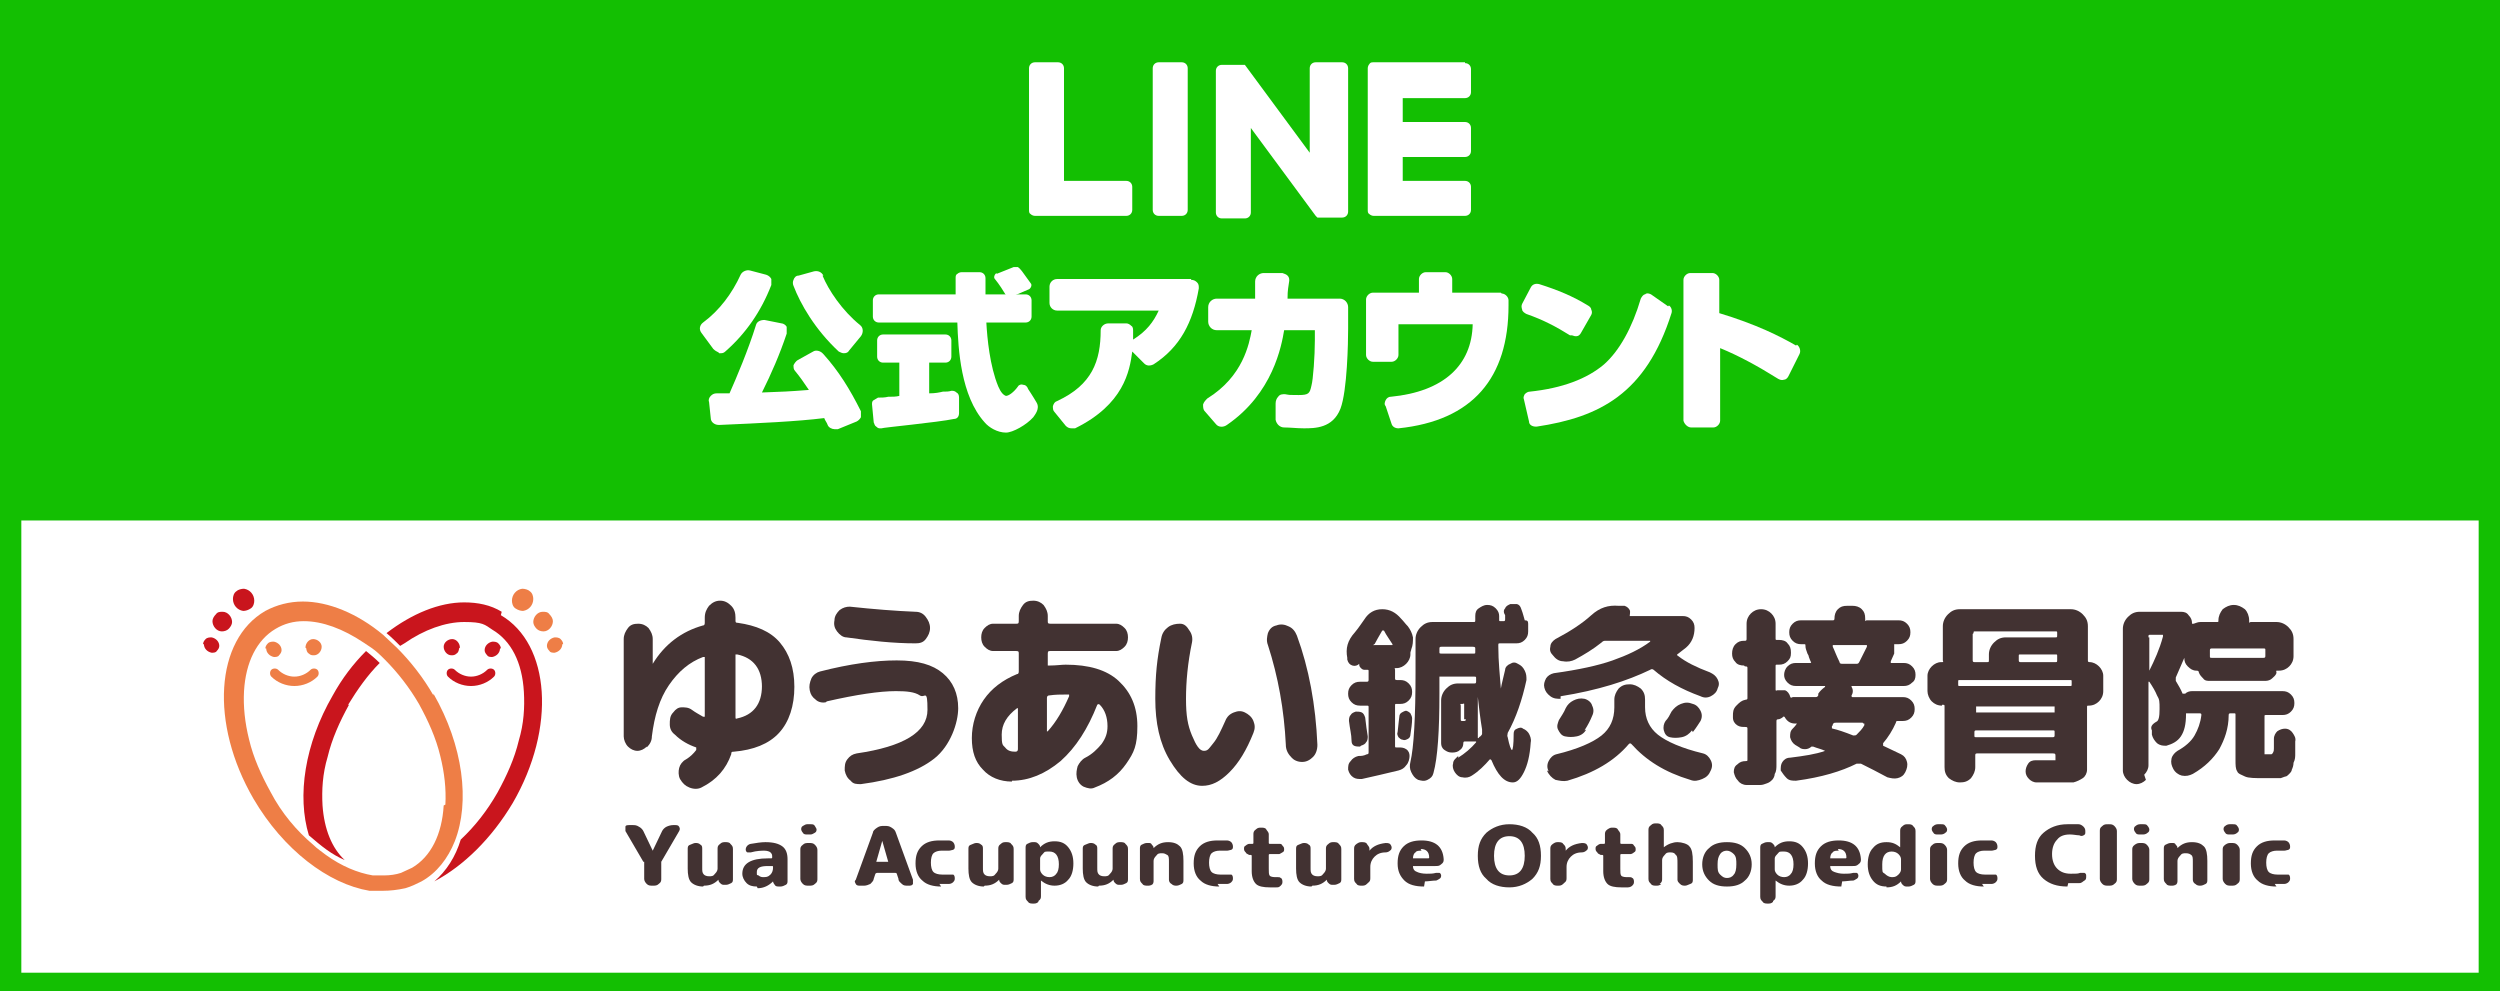 <?xml version="1.0" encoding="UTF-8"?>
<svg id="_レイヤー_1" data-name="レイヤー 1" xmlns="http://www.w3.org/2000/svg" version="1.1" viewBox="0 0 293 116.2">
  <rect x="0" y="0" width="293" height="116.2" fill="#808080" stroke="none"/>
  <defs>
    <style>
      .cls-1, .cls-2 {
        stroke: #13bf02;
        stroke-miterlimit: 10;
        stroke-width: 3px;
      }

      .cls-1, .cls-3 {
        fill: #fff;
      }

      .cls-4 {
        fill: #ee7e46;
      }

      .cls-4, .cls-5, .cls-6, .cls-3 {
        stroke-width: 0px;
      }

      .cls-5 {
        fill: #c9151d;
      }

      .cls-6 {
        fill: #423232;
      }

      .cls-2 {
        fill: #13bf02;
      }
    </style>
  </defs>
  <g id="_制作レイヤー" data-name="制作レイヤー">
    <rect class="cls-2" x="1" y="1" width="291" height="56"/>
    <rect class="cls-1" x="1" y="59.5" width="291" height="56"/>
    <g>
      <g>
        <path class="cls-3" d="M96.4,41.4c-.3-.3-.8-.4-1.1-.2l-1.8,1c-.2.1-.4.4-.5.6,0,.3,0,.5.2.7.5.6,1,1.3,1.6,2.2-2.5.2-3,.2-5.5.3,1.1-2.2,2.1-4.5,2.9-6.9,0-.3,0-.5,0-.8-.1-.2-.4-.4-.6-.4l-2-.4c-.5,0-.9.2-1,.6-.9,2.9-2.3,6.2-3.1,8-.7,0-1.2,0-1.5,0-.3,0-.5.1-.7.3-.2.2-.3.5-.2.7l.2,1.9c0,.5.5.8.9.8h.2c4.6-.2,9-.4,12.2-.8.1.3.3.5.4.8.1.3.5.5.8.5s.2,0,.4,0l2.2-.9c.2-.1.4-.3.5-.5,0-.2,0-.5,0-.7-1.3-2.6-2.6-4.7-4.4-6.7"/>
        <path class="cls-3" d="M96.5,32.3c-.2-.4-.6-.6-1.1-.5l-1.8.5c-.3,0-.5.2-.6.5-.1.2-.1.5,0,.7.8,2.1,2.5,5.1,5.3,7.7.2.1.4.2.6.2s0,0,0,0c.3,0,.5-.1.6-.3l1.4-1.7c.3-.4.3-1-.1-1.3-2.1-1.7-3.7-4.1-4.4-5.8"/>
        <path class="cls-3" d="M84.3,41.4s0,0,.1,0c.2,0,.4,0,.6-.2,2.4-2.1,4.2-4.7,5.4-7.8,0-.2,0-.5,0-.7-.1-.2-.3-.4-.6-.5l-1.9-.5c-.4-.1-.9.1-1.1.5-1,2.2-2.5,4.2-4.4,5.6-.4.3-.5.8-.2,1.2l1.4,1.9c.2.2.4.3.6.4"/>
        <path class="cls-3" d="M139.6,32.7h-15.7c-.5,0-.9.4-.9.9v1.9c0,.5.4.9.9.9h11.9c-.6,1.3-1.4,2.4-3,3.4,0-.3,0-.6,0-1,0-.2,0-.5-.2-.6-.2-.2-.4-.3-.6-.3h-2.1s0,0,0,0c-.5,0-.9.4-.9.8,0,3.6-1,6.4-5.1,8.3-.3.1-.4.3-.5.6,0,.3,0,.5.2.7l1.3,1.6c.2.2.4.3.7.3s.3,0,.4,0c5.7-2.8,6.4-6.7,6.7-9l1.4,1.4c.3.3.7.3,1.1.1,3.1-2,4.6-4.9,5.3-8.9,0-.3,0-.5-.2-.7-.2-.2-.4-.3-.7-.3"/>
        <path class="cls-3" d="M157,35h-6.1c0-1.1.1-1.3.2-2.1,0-.2,0-.4-.2-.6-.2-.2-.4-.2-.6-.3h-2.2s0,0,0,0c-.5,0-1,.4-1,1,0,.7,0,1,0,2h-4.5c-.5,0-1,.4-1,1v1.7c0,.5.4,1,1,1h4.1c-.3,1.6-1,5.4-5.2,8-.2.2-.4.4-.5.7,0,.3,0,.6.2.8l1.3,1.5c.3.4.9.4,1.3.1,5.4-3.7,6.4-9.3,6.7-11.1h3.6v1.2c0,1.8-.2,4.6-.4,5.3-.2.9-.3,1.1-1.5,1.1s-1,0-1.6-.1c-.3,0-.6,0-.8.3-.2.2-.3.5-.3.8v1.9c.1.5.5.9,1,.9.7,0,1.5.1,2.3.1,1.3,0,3.4,0,4.3-2.3.8-2.1.9-7.8.9-9.4v-2.5c0-.5-.4-1-1-1"/>
        <path class="cls-3" d="M175.9,34.3h-5.7v-1.6c0-.4-.4-.8-.8-.8h-2.3c-.4,0-.8.4-.8.8v1.6h-5.4c-.4,0-.8.4-.8.8v6.5c0,.4.4.8.8.8h2.2c.4,0,.8-.4.8-.8v-3.6h8.7c-.1,4.8-3.4,7.9-9.6,8.5-.3,0-.5.2-.6.4-.1.2-.2.5,0,.7l.7,2.1c.1.3.4.5.8.5s0,0,0,0c8.7-.9,12.9-5.9,12.9-14.4v-.6c0-.4-.4-.8-.8-.8"/>
        <path class="cls-3" d="M184.2,39.3c.1,0,.3.1.4.1s.1,0,.2,0c.2,0,.4-.2.5-.4l1.2-2.1c.1-.2.1-.4,0-.6,0-.2-.2-.4-.4-.5-1.8-1.1-3.5-1.8-5.7-2.5-.4-.1-.8,0-1,.4l-1,1.9c-.1.2-.1.4,0,.7,0,.2.3.4.5.5,2,.7,3.5,1.5,5.1,2.5"/>
        <path class="cls-3" d="M195.5,35.9l-2-1.4c-.2-.1-.5-.2-.7,0-.2,0-.4.3-.5.5-1,3.4-2.5,6.1-4.3,7.7-2,1.7-4.9,2.8-8.7,3.2-.2,0-.4.1-.6.3-.1.2-.2.4-.1.6l.6,2.6c0,.4.4.6.8.6s0,0,.1,0c7.3-1.1,12.8-3.8,15.8-13.3.1-.3,0-.7-.3-.9"/>
        <path class="cls-3" d="M210.5,40.5c-1.9-1.1-4.7-2.5-9-3.8v-3.9c0-.4-.4-.8-.8-.8h-2.6c-.4,0-.8.4-.8.8v16.5c.1.4.5.8.9.8h2.6c.4,0,.8-.4.8-.8v-8.5c2.2.9,4.4,2.1,6.8,3.6.2.1.4.2.7.1.2,0,.4-.2.5-.4l1.3-2.6c.2-.4,0-.9-.3-1.1"/>
        <path class="cls-3" d="M116.8,32.1l2-.8c.2,0,.3,0,.5,0,.3.2.5.5,1.5,1.9.2.2,0,.6-.2.7l-2.1.9c-.2,0-.5,0-.6-.2-.3-.5-.8-1.3-1.3-1.9-.2-.2,0-.6.2-.7"/>
        <path class="cls-3" d="M117.9,50.7c-1,0-2-.6-2.5-1.2-2.8-3.1-3.1-8.6-3.2-11.7h-9.2c-.4,0-.7-.3-.7-.7v-1.9c0-.4.3-.7.7-.7h9c0-.5,0-1.4,0-1.9,0-.2,0-.4.2-.5.1-.1.3-.2.5-.2h2.1c.4,0,.7.3.7.7v1.9h4.7c.4,0,.7.3.7.7v1.9c0,.4-.3.7-.7.7h-4.6c.1,1.8.4,5.1,1.4,7.5.3.7.6,1,.9,1.1.3,0,.9-.4,1.4-1.1.1-.2.4-.3.6-.2.3,0,.5.2.6.5,0,0,.6.9,1,1.6.4.7-.2,1.4-.4,1.7-.8.9-2.4,1.8-3.2,1.8M112.2,37.6h0s0,0,0,0ZM103.2,50.2c-.2,0-.3,0-.5-.2-.2-.1-.2-.3-.3-.5l-.2-2.1c0-.2,0-.4.2-.5s.3-.2.5-.3c.4,0,.8,0,1.2-.1.5,0,.9,0,1.3-.1v-3.9h-1.9c-.4,0-.7-.3-.7-.7v-1.9c0-.4.3-.7.7-.7h7.3c.4,0,.7.3.7.7v1.9c0,.4-.3.7-.7.7h-1.9v3.6c.7,0,1.2-.1,1.6-.2.4,0,.7,0,1-.1.2,0,.4,0,.6.2.2.1.3.3.3.6v1.8c0,.4-.2.7-.6.7-1.9.4-8.3,1-8.5,1.1,0,0,0,0,0,0"/>
      </g>
      <g>
        <path class="cls-3" d="M138.5,7.3h-2.7c-.4,0-.7.3-.7.7v16.6c0,.4.3.7.7.7h2.7c.4,0,.7-.3.7-.7V8c0-.4-.3-.7-.7-.7"/>
        <path class="cls-3" d="M156.9,7.3h-2.7c-.4,0-.7.3-.7.7v9.9l-7.6-10.3s0,0,0,0c0,0,0,0,0,0,0,0,0,0,0,0,0,0,0,0,0,0,0,0,0,0,0,0,0,0,0,0,0,0,0,0,0,0,0,0,0,0,0,0,0,0,0,0,0,0,0,0,0,0,0,0,0,0,0,0,0,0,0,0,0,0,0,0,0,0,0,0,0,0,0,0,0,0,0,0,0,0,0,0,0,0,0,0,0,0,0,0,0,0,0,0,0,0,0,0,0,0,0,0,0,0h-2.7c-.4,0-.7.3-.7.7v16.6c0,.4.3.7.7.7h2.7c.4,0,.7-.3.7-.7v-9.9l7.6,10.3c0,0,.1.1.2.2,0,0,0,0,0,0,0,0,0,0,0,0,0,0,0,0,0,0,0,0,0,0,0,0,0,0,0,0,0,0,0,0,0,0,0,0,0,0,0,0,0,0,0,0,0,0,0,0,0,0,.1,0,.2,0h2.7c.4,0,.7-.3.7-.7V8c0-.4-.3-.7-.7-.7"/>
        <path class="cls-3" d="M132,21.2h-7.3v-13.2c0-.4-.3-.7-.7-.7h-2.7c-.4,0-.7.3-.7.7v16.6c0,.2,0,.4.2.5,0,0,0,0,0,0,0,0,0,0,0,0,.1.1.3.2.5.2h10.7c.4,0,.7-.3.7-.7v-2.7c0-.4-.3-.7-.7-.7"/>
        <path class="cls-3" d="M171.7,7.3h-10.7c-.2,0-.4,0-.5.2,0,0,0,0,0,0,0,0,0,0,0,0-.1.1-.2.3-.2.5h0v16.6h0c0,.2,0,.4.2.5,0,0,0,0,0,0,0,0,0,0,0,0,.1.1.3.2.5.2h10.7c.4,0,.7-.3.7-.7v-2.7c0-.4-.3-.7-.7-.7h-7.3v-2.8h7.3c.4,0,.7-.3.7-.7v-2.7c0-.4-.3-.7-.7-.7h-7.3v-2.8h7.3c.4,0,.7-.3.7-.7v-2.7c0-.4-.3-.7-.7-.7"/>
      </g>
    </g>
  </g>
  <g id="_レイヤー_1-2" data-name="レイヤー 1">
    <g>
      <g>
        <path class="cls-5" d="M52.5,79.3c.7.7,1.7,1.1,2.7,1.1s2-.4,2.7-1.1c.2-.2.2-.6,0-.8-.2-.2-.6-.2-.8,0-.5.5-1.2.8-1.9.8s-1.4-.3-1.9-.8c-.2-.2-.6-.2-.8,0-.2.2-.2.6,0,.8Z"/>
        <path class="cls-5" d="M53.8,76c0,.2-.1.5-.3.6-.2.2-.4.2-.6.2s0,0,0,0c-.5,0-.9-.5-.9-1,0-.5.5-.9,1-.9.5,0,.9.5.9,1Z"/>
        <path class="cls-5" d="M58.6,76c0,.5-.4.9-.9,1,0,0,0,0,0,0-.2,0-.5,0-.6-.2-.2-.2-.3-.4-.3-.6,0-.5.4-.9.9-1,.2,0,.5,0,.7.2.2.2.3.4.3.6Z"/>
        <path class="cls-4" d="M37.2,79.3c-.7.7-1.7,1.1-2.7,1.1s-2-.4-2.7-1.1c-.2-.2-.2-.6,0-.8.2-.2.6-.2.8,0,.5.5,1.2.8,1.9.8s1.4-.3,1.9-.8c.2-.2.6-.2.8,0,.2.2.2.6,0,.8Z"/>
        <path class="cls-4" d="M35.9,76c0,.2.1.5.3.6.2.2.4.2.6.2s0,0,0,0c.5,0,.9-.5.9-1,0-.5-.5-.9-1-.9-.5,0-.9.5-.9,1Z"/>
        <path class="cls-4" d="M31.2,76c0,.5.4.9.9,1,0,0,0,0,0,0,.2,0,.5,0,.6-.2.2-.2.3-.4.3-.6,0-.5-.4-.9-.9-1-.2,0-.5,0-.7.2-.2.2-.3.4-.3.6Z"/>
        <path class="cls-4" d="M65.9,75.5c0,.5-.4.9-.9,1,0,0,0,0,0,0-.2,0-.5,0-.6-.2-.2-.2-.3-.4-.3-.6,0-.5.4-.9.9-1,.2,0,.5,0,.7.2.2.2.3.4.3.6Z"/>
        <path class="cls-4" d="M64.8,72.8c0,.6-.5,1.2-1.1,1.2,0,0,0,0,0,0-.3,0-.6-.1-.8-.3-.2-.2-.4-.5-.4-.8,0-.6.5-1.2,1.1-1.2.3,0,.6,0,.8.3.2.2.4.5.4.8Z"/>
        <path class="cls-4" d="M62.5,70.2c0,.7-.5,1.3-1.2,1.4,0,0,0,0,0,0-.3,0-.6-.1-.9-.3-.3-.2-.4-.6-.4-.9,0-.7.5-1.3,1.2-1.4.3,0,.7.1.9.3.3.2.4.6.4.9Z"/>
        <path class="cls-5" d="M23.9,75.5c0,.5.4.9.9,1,0,0,0,0,0,0,.2,0,.5,0,.6-.2.2-.2.3-.4.3-.6,0-.5-.4-.9-.9-1-.2,0-.5,0-.7.2-.2.2-.3.4-.3.6Z"/>
        <path class="cls-5" d="M24.9,72.8c0,.6.5,1.2,1.1,1.2,0,0,0,0,0,0,.3,0,.6-.1.8-.3.2-.2.4-.5.4-.8,0-.6-.5-1.2-1.1-1.2-.3,0-.6,0-.8.3-.2.2-.4.5-.4.8Z"/>
        <path class="cls-5" d="M27.3,70.2c0,.7.5,1.3,1.2,1.4,0,0,0,0,0,0,.3,0,.6-.1.9-.3.3-.2.4-.6.4-.9,0-.7-.5-1.3-1.2-1.4-.3,0-.7.1-.9.3-.3.2-.4.6-.4.9Z"/>
        <path class="cls-4" d="M50.8,81.5c-1.2-2.1-2.7-4-4.3-5.6-.5-.5-1.1-1-1.6-1.5h0c-3-2.5-6.4-3.9-9.4-3.9-1.6,0-3.1.4-4.4,1.1-5.9,3.4-6.5,13.2-1.4,22,3.5,6,8.8,10,13.6,10.8,0,0,0,0,0,0,.2,0,.5,0,.7,0,0,0,.1,0,.2,0,.2,0,.5,0,.7,0h0c.8,0,1.7-.1,2.6-.3.7-.2,1.3-.5,1.9-.8,1.8-1,3.1-2.7,3.9-4.7,1.8-4.6,1-11.2-2.5-17.3ZM52,94.4c-.2,3.4-1.5,6-3.7,7.3-.4.2-.9.4-1.3.6-.6.2-1.3.3-2,.3h0c-.2,0-.5,0-.7,0h0c-.2,0-.4,0-.6,0,0,0,0,0,0,0-1.8-.3-3.7-1.1-5.5-2.4-.5-.4-1-.7-1.5-1.2-1.9-1.6-3.7-3.7-5-6.2-1.1-2-2-4-2.5-6.1-.5-2-.7-3.9-.6-5.7.2-3.4,1.5-6,3.7-7.3,1-.6,2.1-.9,3.3-.9,2.2,0,4.6.9,7,2.5.3.2.6.4.9.6.6.4,1.1.9,1.6,1.4h0c1.5,1.5,2.9,3.3,4,5.2,1.1,2,2,4,2.5,6.1.5,2,.7,3.9.6,5.7Z"/>
        <path class="cls-5" d="M58.8,71.7c-1.3-.8-2.8-1.1-4.4-1.1-2.9,0-6.1,1.3-9.1,3.6.6.5,1.1,1,1.6,1.5.2-.1.3-.2.5-.3,2.3-1.6,4.8-2.5,7-2.5s2.4.3,3.3.9c2.2,1.3,3.5,3.8,3.7,7.3.1,1.8,0,3.7-.6,5.7-.5,2.1-1.4,4.1-2.5,6.1-1.2,2.1-2.6,3.9-4.3,5.5-.6,2-1.7,3.7-3.1,4.9,3.4-1.8,6.7-5,9.2-9.2,5.1-8.8,4.4-18.6-1.4-22ZM40.8,82.6c1.1-1.8,2.3-3.5,3.7-4.9-.5-.5-1.1-1-1.6-1.4-1.5,1.5-2.8,3.2-3.9,5.2-3.3,5.7-4.2,11.8-2.8,16.4.7.6,1.4,1.2,2.1,1.7.7.5,1.4.9,2.1,1.2-1.5-1.4-2.4-3.6-2.6-6.4-.1-1.8,0-3.7.6-5.7.5-2.1,1.4-4.1,2.5-6.1Z"/>
      </g>
      <g>
        <path class="cls-6" d="M75.8,87.5c-.3.3-.7.5-1.1.5s-.8-.2-1.1-.5-.5-.8-.5-1.2v-11.4c0-.5.2-.9.5-1.3s.7-.5,1.2-.5.9.2,1.2.5c.3.4.5.8.5,1.3v2.9s0,0,0,0c0,0,0,0,0,0,1.4-2.3,3.4-3.8,5.9-4.5.2,0,.2-.2.2-.4v-.5c0-.6.2-1,.5-1.4.4-.4.8-.6,1.3-.6s.9.2,1.3.6c.4.4.5.9.5,1.4v.3c0,.2,0,.3.3.3,2.1.3,3.8,1,4.9,2.3,1.1,1.3,1.7,3,1.7,5.2s-.6,4.1-1.8,5.4c-1.2,1.3-3,2-5.3,2.2-.2,0-.3,0-.3.3-.6,1.7-1.7,3-3.5,3.9-.4.2-.9.2-1.4,0-.5-.2-.8-.5-1.1-1-.2-.4-.2-.9-.1-1.3.1-.4.4-.8.8-1,.5-.3.9-.7,1.2-1.1,0,0,0-.1,0-.2s0-.1,0-.1c-.9-.3-1.8-.8-2.5-1.5-.4-.3-.6-.7-.6-1.2s0-1,.4-1.4c.3-.4.6-.6,1-.6.4,0,.8,0,1.2.3.4.3.8.5,1.3.8,0,0,.1,0,.2,0,0,0,0-.1,0-.2v-6.6c0,0,0-.1,0-.2,0,0-.1,0-.2,0-1.6.6-2.9,1.7-4,3.3-1.1,1.6-1.7,3.6-2,6,0,.5-.2.9-.6,1.3ZM89.3,80.5c0-2.1-1-3.4-2.9-3.8,0,0-.1,0-.2,0,0,0,0,.1,0,.2v7.1c0,.2,0,.3.2.2,1.9-.4,2.9-1.7,2.9-3.8Z"/>
        <path class="cls-6" d="M96.8,82.3c-.4.1-.9,0-1.2-.3-.4-.3-.6-.6-.7-1.1s0-.9.2-1.4c.2-.4.6-.7,1-.8,3.5-.9,6.5-1.3,9-1.3s4.2.5,5.4,1.5c1.2,1,1.8,2.4,1.8,4.1s-.9,4.4-2.8,5.9-4.8,2.5-8.6,3c-.5,0-.9,0-1.2-.4-.4-.3-.6-.7-.7-1.2,0-.5,0-.9.3-1.3.3-.4.6-.6,1.1-.7,5.5-.8,8.3-2.5,8.3-5.1s-.3-1.3-.9-1.7-1.5-.5-2.8-.5c-1.9,0-4.6.4-8.1,1.2ZM99.6,71.1c2.8.3,5.3.5,7.7.6.5,0,.9.2,1.2.6s.5.8.5,1.3-.2.9-.5,1.3c-.3.4-.7.5-1.2.5-2.6,0-5.3-.3-8.1-.7-.4,0-.8-.3-1.1-.7-.3-.4-.4-.8-.3-1.3,0-.5.3-.9.6-1.2.4-.3.8-.4,1.2-.4Z"/>
        <path class="cls-6" d="M118.6,91.6c-1.4,0-2.6-.5-3.4-1.4-.9-.9-1.3-2.1-1.3-3.7s.5-3.2,1.4-4.5c.9-1.3,2.2-2.3,3.9-3,.2,0,.2-.2.2-.4v-2c0-.2,0-.3-.3-.3h-2.7c-.4,0-.7-.2-1-.5-.3-.3-.4-.7-.4-1.1s.1-.8.4-1.1c.3-.3.6-.5,1-.5h2.7c.2,0,.3,0,.3-.3v-.6c0-.5.2-.9.5-1.3.3-.4.7-.5,1.2-.5s.9.2,1.2.5c.3.4.5.8.5,1.3v.6c0,.2,0,.3.3.3h7.7c.4,0,.7.2,1,.5.3.3.4.7.4,1.1s-.1.8-.4,1.1c-.3.3-.6.5-1,.5h-7.7c-.2,0-.3,0-.3.3v1.2c0,0,0,.2,0,.2,0,0,.1,0,.2,0,.8,0,1.4-.1,1.9-.1,2.7,0,4.8.6,6.2,1.9,1.4,1.3,2.2,3,2.2,5.3s-.4,3.1-1.3,4.4-2.1,2.2-3.7,2.8c-.4.2-.8.1-1.3-.1-.4-.2-.7-.6-.8-1.1-.1-.5,0-.9.1-1.3.2-.4.5-.8.9-1,.8-.4,1.4-1,1.9-1.6.5-.7.7-1.3.7-2.1,0-1-.3-1.9-.9-2.5-.1-.1-.2-.1-.3,0-1.1,2.8-2.5,5-4.3,6.6-1.8,1.5-3.7,2.3-5.7,2.3ZM119.2,83c-1.2.9-1.8,1.9-1.8,3.1s.1,1.2.4,1.5c.3.4.7.5,1.2.5s0,0,0,0,0,0,0,0c.2,0,.3-.1.3-.3v-4.7c0,0,0-.1,0-.1,0,0-.1,0-.1,0ZM124.9,81.4c-.6,0-1.2,0-1.9.1-.2,0-.3.1-.3.3v3.8c0,0,0,0,0,.1s0,0,.1,0c1-1.1,1.8-2.5,2.5-4.1,0,0,0-.1,0-.2,0,0,0,0-.1,0h-.3Z"/>
        <path class="cls-6" d="M140.9,92.1c-1.4,0-2.6-1-3.8-3s-1.7-4.4-1.7-7.2.2-4.7.7-7.1c.1-.6.4-1,.8-1.3.4-.3.9-.4,1.4-.4.5,0,.8.3,1.1.8.3.4.4.9.3,1.4-.5,2.4-.7,4.6-.7,6.6s.2,3.1.7,4.3c.5,1.2.9,1.8,1.4,1.8s.6-.3,1.1-.9c.5-.6.9-1.5,1.4-2.6.2-.5.5-.8,1-1s.9-.2,1.3,0c.4.2.8.5,1,1,.2.5.2.9,0,1.4-.8,2-1.7,3.5-2.8,4.6-1.1,1.1-2.1,1.6-3.2,1.6ZM150.7,87.3c-.2-4.1-.9-8-2.1-11.7-.2-.5-.1-1,0-1.4.2-.5.5-.8,1-.9.5-.2,1-.1,1.4.1.5.2.8.6,1,1.1,1.4,3.8,2.2,8.1,2.4,12.8,0,.6-.2,1.1-.5,1.4-.4.4-.8.6-1.3.6s-1-.2-1.3-.6c-.4-.4-.6-.9-.6-1.4Z"/>
      </g>
      <g>
        <path class="cls-6" d="M157.9,77.3v-.2c-.2-1.1,0-2,.9-3,.5-.6.8-1.1,1.1-1.5.5-.8,1.2-1.2,2.1-1.2s1.6.4,2.2,1.1c.3.3.5.6.8.9.3.4.5.8.6,1.3,0,.5,0,.9-.2,1.4,0,.1-.1.3-.1.4v.2c0,.4-.2.8-.5,1.1-.3.3-.7.5-1.1.5s-.2,0-.2.2v1c0,.1,0,.2.2.2h.4c.4,0,.7.1,1,.4s.4.6.4,1-.1.7-.4,1-.6.4-1,.4h-.4c-.2,0-.2,0-.2.2v4.7c0,.2,0,.2.2.2,0,0,0,0,.1,0,0,0,.1,0,.1,0,.3,0,.6,0,.9.2s.4.5.4.8-.1.8-.4,1.1c-.2.3-.5.5-.9.6-1.6.4-3,.7-4.3,1-.4,0-.7,0-1-.2s-.5-.5-.6-.9c0-.4,0-.7.3-1,.2-.3.5-.5.9-.6.3,0,.6,0,1-.2.2,0,.2-.1.2-.3v-5.2c0-.2,0-.2-.3-.2h-.7c-.4,0-.7-.1-1-.4s-.4-.6-.4-1,.1-.7.4-1,.6-.4,1-.4h.7c.2,0,.3,0,.3-.2v-1.1c0,0,0-.1-.1-.1h-.3c-.2,0-.3,0-.5-.2s-.2-.3-.2-.5,0,0,0,0c0,0,0,0,0,0,0,0,0,0,0,0-.2.2-.5.3-.8.2-.3-.1-.5-.3-.6-.7ZM159.4,87.5c-.2,0-.5,0-.7-.1s-.3-.3-.3-.6c0-.7-.2-1.4-.3-2.3,0-.2,0-.5.2-.7.1-.2.3-.3.6-.4.2,0,.5,0,.7.1.2.1.3.3.4.6.1.9.2,1.6.3,2.2,0,.2,0,.5-.2.7-.1.2-.3.3-.6.4ZM161,75.5s0,0,0,.1,0,0,.1,0h2c0,0,.1,0,.1,0,0,0,0,0,0-.1-.3-.5-.7-1-1-1.6,0,0,0,0-.1,0s-.1,0-.1,0c-.4.7-.7,1.2-.9,1.6ZM164.7,83.3c.2,0,.4.1.6.3.1.2.2.4.2.6,0,.6-.1,1.2-.2,1.9,0,.2-.1.4-.3.5-.2.1-.4.2-.6.1-.2,0-.4-.2-.5-.3-.1-.2-.2-.4-.1-.6.1-1.1.2-1.7.2-1.8,0-.2.1-.4.3-.5s.3-.2.6-.2ZM170.9,88.8c.8-.5,1.5-1.1,2.1-1.8,0,0,0,0,0-.1,0,0,0,0-.1,0h-1.2c-.1,0-.2,0-.2.2,0,.3-.1.6-.4.8-.2.2-.5.3-.9.3s-.6-.1-.9-.3-.4-.5-.4-.8v-5c0-.5.2-1,.6-1.4s.8-.6,1.4-.6h1.9c.1,0,.2,0,.2-.2s0-.1,0-.2c0,0,0-.2,0-.2,0-.2,0-.2-.3-.2h-3.8c0,0-.1,0-.2,0,0,0,0,.1,0,.2v1.8c0,4.3-.2,7.5-.7,9.3-.1.4-.3.6-.7.8-.4.2-.7.1-1.1,0-.4-.2-.6-.5-.8-.9-.2-.4-.2-.8-.1-1.2.4-1.7.6-5.2.6-10.5v-3.9c0-.5.2-1,.6-1.4.4-.4.8-.6,1.4-.6h4.8c.2,0,.2,0,.2-.3s0-.1,0-.2c0,0,0-.2,0-.2,0-.4.1-.7.4-.9s.6-.4,1-.4.7.1,1,.4c.3.3.4.6.4.9s0,.1,0,.2c0,.1,0,.2,0,.2,0,.2,0,.2.2.2h.3c.1,0,.2,0,.2-.2v-.5c-.2-.3-.2-.6,0-.8.1-.3.4-.4.6-.5.3,0,.6,0,.8,0,.3.1.4.3.5.6.2.5.3,1,.4,1.3,0,0,0,0,0,0,.3,0,.4.1.4.4v.9c0,.4-.1.7-.4,1s-.6.4-1,.4h-1.9c-.2,0-.2,0-.2.3,0,1.9.2,3.6.3,5,0,0,0,0,0,0s0,0,0,0c.1-.6.3-1.3.5-2.2,0-.3.3-.6.6-.7.3-.2.6-.2.9,0,.4.2.6.4.8.8.2.4.2.7.2,1.1-.5,2.3-1.2,4.4-2.2,6.2,0,.2-.1.3,0,.5.2,1,.4,1.5.5,1.5s.2-.6.2-1.9c0-.3.1-.5.4-.6.2-.1.5-.2.7,0,.3.1.6.4.7.6s.3.6.2,1c-.1,1.6-.4,2.7-.8,3.5-.4.8-.8,1.2-1.3,1.2-1,0-1.8-.9-2.5-2.6,0,0,0,0-.1-.1,0,0-.1,0-.1,0-.6.7-1.3,1.4-2.1,1.9-.3.2-.7.3-1.1.2-.4,0-.7-.3-.9-.6-.2-.3-.3-.7-.2-1,0-.4.3-.6.6-.9ZM172.7,76.6c.2,0,.2,0,.2-.2s0-.1,0-.2,0-.2,0-.2c0-.1,0-.2-.3-.2h-3.6c-.2,0-.3,0-.3.2v.4c0,.2,0,.2.3.2h3.7ZM171.6,84.3v-1.6c0,0,0-.1,0-.2s-.1,0-.2,0h0c0,0-.1,0-.2,0s0,.1,0,.2v1.6c0,.2,0,.2.3.2h0c.2,0,.3,0,.3-.2ZM173.2,80.9v5.6s0,0,0,0c0,0,0,0,.1,0,0,0,0-.1.2-.2.1-.1.2-.2.2-.3,0-.1,0-.3,0-.5-.2-1.2-.4-2.8-.6-4.7h0Z"/>
        <path class="cls-6" d="M182.9,81.9c-.4,0-.8,0-1.2-.3s-.6-.6-.7-1c-.1-.4,0-.7.2-1.1.2-.3.5-.5.9-.6,2.9-.4,5.2-.9,6.9-1.5,1.7-.6,3.2-1.3,4.4-2.2,0,0,0,0,0-.1,0,0,0,0,0,0h-5.2c-.2,0-.3,0-.5.2-1,.8-2,1.4-3.1,2-.4.2-.9.3-1.4.2-.5,0-.9-.3-1.2-.7-.3-.3-.4-.6-.3-1,0-.4.3-.7.6-.9,1.7-.9,3.1-1.8,4.2-2.8,1-.9,2-1.2,3.2-1.1h.7c.3.1.5.3.6.5.1.2,0,.5,0,.7,0,0,0,0,0,0s0,0,0,0h6.2c.4,0,.7.1,1,.4.3.3.4.6.4,1,0,.9-.3,1.7-1,2.3,0,0-.4.3-.9.7-.2.1-.2.2,0,.3.9.7,2.1,1.3,3.7,1.9.4.2.7.4.9.8.2.4.2.7,0,1.1-.1.4-.4.7-.8.9-.4.2-.8.2-1.2,0-2.2-.8-4-1.8-5.5-3.1-.1-.1-.3-.1-.4,0-2.7,1.3-6.1,2.4-10.5,3.1ZM181.5,90.4c-.2-.4-.2-.8,0-1.2s.5-.7.9-.8c2.5-.6,4.3-1.4,5.3-2.2,1-.8,1.5-1.9,1.5-3.3v-.9c0-.5.2-.9.5-1.3.4-.4.8-.5,1.3-.5s.9.2,1.3.5c.4.4.5.8.5,1.3v.9c0,1.3.5,2.4,1.5,3.2,1,.8,2.8,1.6,5.3,2.2.4.1.7.4.9.8s.2.8,0,1.2c-.2.5-.5.8-1,1-.5.2-.9.3-1.4.1-3-.9-5.2-2.3-6.9-4.2-.1-.1-.2-.1-.3,0-1.7,2-4.1,3.4-7.2,4.3-.5.1-.9,0-1.4-.1-.4-.2-.8-.6-1-1.1ZM185.9,85.5c-.2.4-.6.7-1.1.8-.5.1-.9.1-1.4,0-.4-.1-.6-.4-.8-.8s0-.8.1-1.1c.3-.5.6-.9.8-1.4.2-.4.5-.7.9-.9.4-.2.8-.3,1.3-.2.4.1.8.4.9.8.2.4.2.8,0,1.2-.2.5-.5,1.1-.9,1.7ZM198.3,85.6c-.3.4-.7.7-1.2.8s-1,.1-1.4,0c-.4-.1-.6-.4-.7-.8-.1-.4,0-.8.2-1.1.3-.3.5-.7.7-1.1.3-.4.6-.7,1.1-.9.5-.2.9-.2,1.4,0,.4.1.7.4.9.8s.2.8,0,1.2c-.2.3-.5.8-.9,1.3Z"/>
        <path class="cls-6" d="M204.4,78c-.4,0-.8-.1-1-.4-.3-.3-.4-.6-.4-1s.1-.8.4-1.1.6-.4,1-.4h.1c.1,0,.2,0,.2-.2v-1.8c0-.5.2-.9.5-1.2.3-.3.7-.5,1.2-.5s.9.2,1.2.5.5.7.5,1.2v1.7c0,.2,0,.2.2.2h.2c.4,0,.8.1,1,.4.3.3.4.6.4,1.1s-.1.7-.4,1c-.3.3-.6.4-1,.4h-.2c-.2,0-.2,0-.2.2v2.7c0,.1,0,.2.2.1.3,0,.6,0,.9,0,.3.1.5.4.6.7,0,.2.2.2.3.1.1,0,.3,0,.5,0h2.1c.2,0,.3,0,.4-.2,0,0,0,0,0-.1,0,0,0,0,0-.1.2-.3.4-.5.8-.8,0,0,0,0,0-.1s0,0,0,0h-3.4c-.4,0-.7-.1-1-.4-.3-.3-.4-.6-.4-.9s.1-.7.4-1,.6-.4,1-.4h1.6c.2,0,.2,0,.1-.2,0,0-.1-.2-.2-.5,0-.2-.2-.4-.2-.5-.1-.3-.2-.5-.2-.8,0-.2,0-.2-.2-.2h-.3c-.4,0-.7-.1-1-.4-.3-.3-.4-.6-.4-1s.1-.7.4-1,.6-.4,1-.4h3.7c.1,0,.2,0,.2-.2,0-.4.1-.8.4-1.1.3-.3.6-.4,1.1-.4h.6c.4,0,.8.1,1.1.4.3.3.4.6.4,1.1s0,.2.2.2h3.7c.4,0,.7.1,1,.4.3.3.4.6.4,1s-.1.7-.4,1c-.3.3-.6.4-1,.4h-.4c0,0-.1,0-.1,0,0,0,0,.1,0,.2,0,.3,0,.6,0,.9l-.4.9c0,0,0,.1,0,.2,0,0,0,0,.1,0h1.4c.4,0,.7.1,1,.4s.4.6.4,1-.1.7-.4.9c-.3.3-.6.4-1,.4h-6s0,0-.1,0c0,0,0,0,0,.1.2.3.2.7,0,1,0,.1,0,.2.1.2h5.9c.4,0,.7.1,1,.4.3.3.4.6.4,1s-.1.7-.4,1-.6.4-1,.4h-.5c-.2,0-.3,0-.3.2-.4.9-.9,1.7-1.5,2.4,0,.1,0,.2,0,.3.6.3,1.3.6,2.1,1,.4.2.6.5.7.9.1.4,0,.8-.2,1.2-.2.4-.5.6-.9.7s-.8,0-1.2-.1c-1.1-.6-2.1-1.1-3.1-1.6-.2,0-.3,0-.5,0-1.8.9-4.1,1.6-7.1,2-.4,0-.8,0-1.1-.3s-.5-.6-.7-.9c0-.4,0-.7.2-1,.2-.3.5-.5.9-.5,1.6-.2,3-.4,4.1-.8,0,0,0,0,0,0s0,0,0,0c-.4-.2-.9-.3-1.4-.5,0,0-.1,0-.2,0-.2.2-.5.3-.7.3s-.5,0-.7-.2l-.5-.3c-.3-.2-.5-.5-.6-.9,0-.4,0-.7.3-1,.1-.1.3-.3.5-.6,0,0,0,0,0,0s0,0,0,0c0,0,0,0,0,0h-.2c-.5,0-.9-.2-1.2-.7,0-.1-.2-.2-.3,0-.2.1-.3.2-.5.2,0,0,0,0,0,0,0,0,0,0,0,0-.2,0-.2.1-.2.3v3.4c0,.7,0,1.2,0,1.6,0,.4,0,.8-.2,1.1,0,.3-.2.6-.3.7-.1.1-.3.3-.6.4s-.5.2-.8.2c-.3,0-.7,0-1.2,0h-.4c-.4,0-.8-.2-1-.5-.3-.3-.4-.6-.5-1,0-.4.1-.7.4-.9.3-.3.6-.4,1-.4h0c.1,0,.2,0,.2-.1,0,0,0-.4,0-.8v-2.9c0-.1,0-.2-.2-.2-.4,0-.7,0-1-.2-.3-.2-.5-.5-.5-.9v-.2c0-.4,0-.8.4-1.2s.6-.6,1.1-.7c.2,0,.2-.1.2-.2v-3.5c0-.1,0-.2-.2-.2h-.1ZM218.3,84.7h-3.1c-.2,0-.3,0-.4.2,0,0,0,0,0,.1,0,0,0,0-.1.1,0,0,0,0,0,.2s0,0,.1.1c.5.1,1.4.4,2.4.8.2,0,.3,0,.4-.1.3-.3.7-.7.9-1.1,0,0,0,0,0-.2,0,0,0,0-.1,0ZM218.5,75.6h-3.6c0,0-.1,0-.1,0,0,0,0,.1,0,.2.2.4.4,1,.8,1.8,0,.2.2.2.4.2h1.5c.2,0,.3,0,.4-.2.3-.6.6-1.2.9-1.8,0,0,0-.1,0-.2,0,0,0,0-.1,0Z"/>
        <path class="cls-6" d="M227.6,82.7c-.5,0-.9-.2-1.2-.5-.3-.3-.5-.8-.5-1.2v-1.8c0-.4.2-.8.5-1.1.3-.3.7-.5,1.1-.5s.2,0,.2-.2v-4c0-.5.2-1,.6-1.4.4-.4.8-.6,1.4-.6h13c.5,0,1,.2,1.4.6.4.4.6.8.6,1.4v4c0,.1,0,.2.2.2.4,0,.8.2,1.1.5.3.3.5.7.5,1.1v1.8c0,.5-.2.9-.5,1.2s-.7.5-1.2.5c-.2,0-.2,0-.2.2v5.3c0,.9,0,1.6,0,2,0,.4-.2.8-.5,1s-.7.4-1.1.5c-.4,0-1.1,0-2.1,0s-1.4,0-2.2,0c-.4,0-.7-.2-.9-.4-.3-.3-.4-.6-.4-.9,0-.3.1-.6.3-.9.2-.3.5-.4.9-.4.8,0,1.4,0,1.8,0s.5,0,.5,0c0,0,0-.2,0-.5h0c0-.2,0-.3-.3-.3h-8.8c-.2,0-.3,0-.3.2v1.4c0,.5-.2.9-.5,1.3-.4.4-.8.5-1.3.5s-.9-.2-1.3-.5c-.4-.4-.5-.8-.5-1.3v-7.1c0-.2,0-.2-.3-.2ZM229.7,79.7c-.2,0-.2,0-.2.2v.3c0,.2,0,.2.2.2h0s0,0,0,0h12.9c.2,0,.2,0,.2-.2v-.3c0-.2,0-.2-.2-.2h-13ZM231.2,74.3v3c0,.2,0,.3.2.3h1.5c.2,0,.2,0,.2-.3v-.6c0-.5.2-1,.6-1.4.4-.4.8-.6,1.4-.6h5.8c.2,0,.2,0,.2-.3v-.2c0-.2,0-.2-.2-.2h-9.4c-.2,0-.2,0-.2.2ZM240.8,83.3v-.3c0,0,0-.1,0-.2,0,0-.1,0-.2,0h-8.8c0,0-.1,0-.2,0,0,0,0,.1,0,.2v.3c0,0,0,.1,0,.2,0,0,.1,0,.2,0h8.8c0,0,.1,0,.2,0,0,0,0-.1,0-.2ZM240.8,86.2v-.4c0-.2,0-.2-.3-.2h-8.8c-.2,0-.3,0-.3.2v.4c0,.2,0,.2.3.2h8.8c.2,0,.3,0,.3-.2ZM241.1,76.9c0-.2,0-.2-.2-.2h-4.1c-.2,0-.2,0-.2.2v.4c0,.2,0,.3.2.3h4.1c.2,0,.2,0,.2-.3v-.4Z"/>
        <path class="cls-6" d="M251.5,91.4c-.3.3-.7.5-1.1.5s-.8-.2-1.1-.5-.5-.7-.5-1.1v-16.6c0-.5.2-1,.6-1.4.4-.4.8-.6,1.4-.6h4.8c.4,0,.7.1.9.4.3.3.4.6.4.9s0,.1,0,.1.1,0,.2,0c.3-.1.5-.2.8-.2h1.9c.2,0,.2,0,.2-.2,0-.5.2-.9.5-1.3.4-.3.8-.5,1.3-.5h0c.5,0,.9.2,1.3.5.3.3.5.8.5,1.3s0,.2.2.2h3c.5,0,1,.2,1.4.6.4.4.6.8.6,1.4v2c0,.5-.2.9-.5,1.2s-.7.5-1.2.5-.3,0-.3.2c0,.3-.3.5-.5.7-.2.2-.5.3-.8.3h-6.5c-.3,0-.6,0-.8-.3-.2-.2-.4-.4-.5-.7,0-.2-.2-.2-.3-.2-.4,0-.7-.2-1-.5-.3-.3-.4-.6-.4-1,0,0,0,0,0,0s0,0,0,0c-.3.7-.6,1.4-1,2.3,0,.1,0,.3,0,.4.3.5.6,1,.8,1.5,0,0,0,0,.1,0s.1,0,.2,0c.2-.2.5-.3.8-.3h10.6c.4,0,.7.1,1,.4.3.3.4.6.4,1s-.1.7-.4,1c-.3.3-.6.4-1,.4h-1.9c-.2,0-.2,0-.2.2v4c0,.2,0,.4,0,.4,0,0,.2,0,.5,0s.3,0,.3,0c0,0,.1,0,.2-.2s.1-.3.1-.5c0-.2,0-.6,0-1.1,0-.4.2-.7.4-.9.3-.2.6-.3.9-.3.4,0,.7.2.9.5.2.3.4.6.3,1,0,.6,0,1.1,0,1.4,0,.4,0,.7-.2,1.1,0,.3-.1.6-.2.8,0,.2-.2.4-.3.5s-.3.3-.4.3c-.1,0-.3.1-.6.2-.3,0-.6,0-.8,0h-1.1c-1.1,0-1.9,0-2.3-.2s-.8-.3-.9-.6c-.2-.3-.2-.7-.2-1.4v-5.2c0-.2,0-.2-.2-.2h-.3c-.2,0-.3,0-.3.2,0,1.6-.5,2.9-1.1,4-.7,1.1-1.7,2.1-3.1,2.9-.4.2-.8.3-1.3.2-.4-.1-.8-.4-1-.8-.2-.4-.3-.7-.2-1.2.1-.4.4-.7.7-.9.9-.5,1.6-1.1,2-1.8.4-.7.7-1.5.8-2.4,0-.1,0-.2-.2-.2h-1.1c0,0-.2,0-.3,0,0,0-.1,0-.2,0,0,0,0,0,0,.1h0c0,1.2-.2,2-.6,2.6-.4.6-1,.9-1.7,1.1-.4,0-.7,0-1.1-.3-.3-.3-.5-.6-.6-1v-.5c-.2-.4,0-.7.5-1,.3-.1.4-.6.4-1.5s0-1.1-.3-1.6c-.2-.5-.5-1-.9-1.6,0,0,0,0-.1,0,0,0,0,0,0,0v9.8c0,.4-.2.8-.5,1.1ZM251.9,74.7v3.9s0,0,0,0c0,0,0,0,0,0,.6-1.2,1.2-2.5,1.6-4,0,0,0-.1,0-.2,0,0,0,0-.2,0h-1.3c-.2,0-.2,0-.2.3ZM259,76.2v.7c0,.2,0,.2.3.2h5.9c.2,0,.3,0,.3-.2v-.7c0-.2,0-.2-.3-.2h-5.9c-.2,0-.3,0-.3.2Z"/>
      </g>
      <g>
        <path class="cls-6" d="M75.4,101l-2.1-3.6c0-.2,0-.3,0-.5s.3-.2.5-.2h.3c.3,0,.5,0,.8.2.2.1.4.3.5.5l1.1,2.3s0,0,0,0,0,0,0,0l1.1-2.3c.1-.2.3-.4.5-.5.2-.1.5-.2.8-.2h.2c.2,0,.4,0,.5.2.1.2.1.3,0,.5l-2.1,3.6c0,0,0,.2,0,.2v1.8c0,.2,0,.4-.3.6-.2.2-.4.2-.7.2h0c-.3,0-.5,0-.7-.2-.2-.2-.3-.4-.3-.6v-1.8c0,0,0-.1,0-.2Z"/>
        <path class="cls-6" d="M82.4,103.9c-.6,0-1.1-.2-1.4-.5-.3-.3-.4-.9-.4-1.6v-2.3c0-.2,0-.4.3-.5s.4-.2.6-.2.4,0,.6.2c.2.1.2.3.2.5v2.2c0,.4,0,.6.2.8.1.1.3.2.6.2s.5,0,.7-.3c.2-.2.3-.4.3-.6v-2.3c0-.2,0-.4.3-.6.2-.2.4-.2.6-.2s.5,0,.6.2c.2.2.3.3.3.6v3.5c0,.2,0,.4-.2.5-.2.1-.4.2-.6.2h-.2c-.2,0-.3,0-.5-.2-.1-.1-.2-.2-.2-.4h0c0,0,0,0,0,0h0c-.5.5-1,.7-1.7.7Z"/>
        <path class="cls-6" d="M88.7,103.9c-.5,0-.9-.1-1.2-.4-.3-.3-.5-.7-.5-1.1,0-1.2,1-1.8,3-1.8h.4c0,0,.1,0,.1-.1h0c0-.3,0-.4-.2-.6-.1-.1-.4-.2-.7-.2s-.9,0-1.6.2c-.2,0-.3,0-.4,0-.1,0-.2-.2-.2-.3s0-.3.2-.5c.1-.1.3-.2.4-.2.6-.1,1.2-.2,1.7-.2,1,0,1.6.2,2,.5.4.3.6.8.6,1.5v2.5c0,.2,0,.4-.2.5s-.4.2-.6.2h-.2c-.2,0-.4,0-.5-.2-.1-.1-.2-.3-.2-.4h0c0,0,0,0,0,0,0,0,0,0,0,0-.5.5-1.1.8-1.8.8ZM90,101.5c-.9,0-1.3.2-1.3.7s0,.3.2.4c.1.1.3.2.5.2.4,0,.6,0,.9-.3.2-.2.3-.5.3-.8h0c0-.2,0-.2-.1-.2h-.4Z"/>
        <path class="cls-6" d="M94.6,97.8c-.2,0-.4,0-.5-.2-.1-.1-.2-.3-.2-.4s0-.3.2-.4.3-.2.5-.2h.4c.2,0,.4,0,.5.2s.2.3.2.4,0,.3-.2.4-.3.2-.5.2h-.4ZM95.5,103.6c-.2.2-.4.2-.7.2s-.5,0-.7-.2c-.2-.2-.3-.4-.3-.6v-3.4c0-.2,0-.4.3-.6.2-.2.4-.2.7-.2s.5,0,.7.2c.2.2.3.4.3.6v3.4c0,.2,0,.4-.3.6Z"/>
        <path class="cls-6" d="M100.8,103.8c-.2,0-.4,0-.5-.2-.1-.2-.2-.3,0-.5l2-5.5c0-.2.2-.4.5-.6s.5-.2.8-.2h.1c.3,0,.5,0,.8.2s.4.3.5.6l2,5.5c0,.2,0,.4,0,.5-.1.2-.3.2-.5.2h-.1c-.3,0-.5,0-.7-.2s-.4-.3-.4-.6l-.2-.6c0,0,0-.1-.2-.1h-2.1c0,0-.1,0-.2.1l-.2.6c0,.2-.2.4-.4.6-.2.1-.5.2-.7.2h0ZM103.5,98.2l-.8,2.8s0,0,0,0,0,0,0,0h1.4s0,0,0,0c0,0,0,0,0,0l-.8-2.8s0,0,0,0c0,0,0,0,0,0Z"/>
        <path class="cls-6" d="M110.3,103.9c-.9,0-1.7-.2-2.2-.7-.5-.4-.8-1.1-.8-2s.2-1.5.7-2c.5-.5,1.2-.7,2.1-.7s.7,0,1.1,0c.2,0,.4.1.5.2.1.1.2.3.2.5s0,.3-.2.4c-.1,0-.3.1-.5.1-.3,0-.6,0-.9,0s-.7.1-.9.3-.3.6-.3,1.1.1.9.3,1.1c.2.2.6.3,1,.3s.6,0,.8,0c.2,0,.3,0,.5,0,.1,0,.2.2.2.4s0,.3-.2.5c-.1.1-.3.2-.5.2-.4,0-.8,0-1.1,0Z"/>
        <path class="cls-6" d="M115.3,103.9c-.6,0-1.1-.2-1.4-.5-.3-.3-.4-.9-.4-1.6v-2.3c0-.2,0-.4.3-.5s.4-.2.6-.2.4,0,.6.2c.2.1.2.3.2.5v2.2c0,.4,0,.6.2.8.1.1.3.2.6.2s.5,0,.7-.3c.2-.2.3-.4.3-.6v-2.3c0-.2,0-.4.3-.6.2-.2.4-.2.6-.2s.5,0,.6.2c.2.2.3.3.3.6v3.5c0,.2,0,.4-.2.5-.2.1-.4.2-.6.2h-.2c-.2,0-.3,0-.5-.2-.1-.1-.2-.2-.2-.4h0c0,0,0,0,0,0h0c-.5.5-1,.7-1.7.7Z"/>
        <path class="cls-6" d="M121.7,105.7c-.2.2-.4.2-.6.2s-.5,0-.6-.2c-.2-.2-.3-.3-.3-.6v-5.7c0-.2,0-.4.2-.5.2-.1.4-.2.6-.2h.2c.2,0,.3,0,.5.2.1.1.2.2.2.4h0c0,0,0,0,0,0h0c.5-.5,1-.7,1.7-.7s1.2.2,1.6.7c.4.5.6,1.1.6,1.9s-.2,1.5-.6,1.9c-.4.5-1,.7-1.6.7s-1.1-.2-1.6-.6c0,0,0,0,0,0s0,0,0,0v1.8c0,.2,0,.4-.3.6ZM121.9,100.7v1.2c0,.2.1.4.3.6.2.2.5.3.8.3s.6-.1.8-.4c.2-.2.3-.6.3-1.1,0-1-.4-1.5-1.1-1.5s-.5,0-.8.3-.3.4-.3.6Z"/>
        <path class="cls-6" d="M128.7,103.9c-.6,0-1.1-.2-1.4-.5-.3-.3-.4-.9-.4-1.6v-2.3c0-.2,0-.4.3-.5s.4-.2.6-.2.4,0,.6.2c.2.1.2.3.2.5v2.2c0,.4,0,.6.2.8.1.1.3.2.6.2s.5,0,.7-.3c.2-.2.3-.4.3-.6v-2.3c0-.2,0-.4.3-.6.2-.2.4-.2.6-.2s.5,0,.6.2c.2.2.3.3.3.6v3.5c0,.2,0,.4-.2.5-.2.1-.4.2-.6.2h-.2c-.2,0-.3,0-.5-.2-.1-.1-.2-.2-.2-.4h0c0,0,0,0,0,0h0c-.5.5-1,.7-1.7.7Z"/>
        <path class="cls-6" d="M135.1,103.6c-.2.2-.4.2-.6.2s-.5,0-.6-.2c-.2-.2-.3-.3-.3-.6v-3.5c0-.2,0-.4.2-.5.2-.1.4-.2.6-.2h.2c.2,0,.3,0,.4.2.1.1.2.2.2.4h0c0,0,0,0,0,0h0c.5-.5,1-.7,1.7-.7s1.1.2,1.4.5c.3.3.4.9.4,1.7v2.2c0,.2,0,.4-.2.5-.2.1-.4.2-.6.2s-.4,0-.6-.2c-.2-.1-.3-.3-.3-.5v-2.1c0-.4,0-.7-.2-.8s-.3-.2-.6-.2-.5,0-.7.3c-.2.2-.3.4-.3.6v2.3c0,.2,0,.4-.3.6Z"/>
        <path class="cls-6" d="M142.9,103.9c-.9,0-1.7-.2-2.2-.7-.5-.4-.8-1.1-.8-2s.2-1.5.7-2c.5-.5,1.2-.7,2.1-.7s.7,0,1.1,0c.2,0,.4.1.5.2s.2.3.2.5,0,.3-.2.4c-.1,0-.3.1-.5.1-.3,0-.6,0-.9,0s-.7.1-.9.3-.3.6-.3,1.1.1.9.3,1.1c.2.2.6.3,1,.3s.6,0,.8,0c.2,0,.3,0,.5,0,.1,0,.2.2.2.4s0,.3-.2.5c-.1.1-.3.2-.5.2-.4,0-.8,0-1.1,0Z"/>
        <path class="cls-6" d="M146.4,100.1c-.2,0-.3,0-.4-.2-.1-.1-.2-.2-.2-.4s0-.3.2-.4c.1-.1.3-.2.4-.2h.4c0,0,.1,0,.1-.1v-1c0-.2,0-.4.3-.6.2-.2.4-.2.6-.2s.5,0,.6.2.3.3.3.6v1c0,0,0,.1.1.1h1.1c.2,0,.3,0,.4.2.1.1.2.2.2.4s0,.3-.2.4-.3.2-.4.2h-1.1c0,0-.1,0-.1.1v1.6c0,.4,0,.7.1.8,0,.1.3.2.6.2s.2,0,.3,0c.2,0,.3,0,.4.1.1,0,.2.2.2.4s0,.3-.2.5-.3.2-.5.2c-.3,0-.6,0-.8,0-.7,0-1.3-.1-1.6-.4s-.5-.8-.5-1.5v-1.8c0,0,0-.1-.1-.1h-.4Z"/>
        <path class="cls-6" d="M153.7,103.9c-.6,0-1.1-.2-1.4-.5-.3-.3-.4-.9-.4-1.6v-2.3c0-.2,0-.4.3-.5s.4-.2.6-.2.4,0,.6.2c.2.1.2.3.2.5v2.2c0,.4,0,.6.2.8.1.1.3.2.6.2s.5,0,.7-.3c.2-.2.3-.4.3-.6v-2.3c0-.2,0-.4.3-.6.2-.2.4-.2.6-.2s.5,0,.6.2c.2.2.3.3.3.6v3.5c0,.2,0,.4-.2.5-.2.1-.4.2-.6.2h-.2c-.2,0-.3,0-.5-.2-.1-.1-.2-.2-.2-.4h0c0,0,0,0,0,0h0c-.5.5-1,.7-1.7.7Z"/>
        <path class="cls-6" d="M160.2,103.6c-.2.2-.4.2-.6.2s-.5,0-.6-.2c-.2-.2-.3-.3-.3-.6v-3.5c0-.2,0-.4.3-.6s.4-.2.6-.2.5,0,.6.2.3.3.3.6v.2s0,0,0,0c0,0,0,0,0,0,.4-.5,1-.8,1.9-.9.2,0,.3,0,.5.1.1.1.2.3.2.4s0,.3-.2.4c-.1.1-.3.2-.5.2-.6,0-1,.2-1.3.5-.3.3-.5.7-.5,1.2v1.3c0,.2,0,.4-.3.6Z"/>
        <path class="cls-6" d="M166.9,103.9c-1,0-1.8-.2-2.3-.7s-.8-1.1-.8-2,.2-1.5.7-2c.5-.5,1.2-.7,2.1-.7,1.6,0,2.5.7,2.6,2.2,0,.2,0,.4-.3.6-.2.2-.4.2-.7.2h-2.6s0,0,0,0c0,0,0,0,0,0,0,.4.2.6.5.7.2.1.6.2,1.1.2s.7,0,1.1-.1c.2,0,.3,0,.4,0s.2.2.2.3,0,.3-.2.4-.3.2-.4.2c-.4,0-.9.1-1.3.1ZM166.6,99.7c-.3,0-.6,0-.7.2-.2.1-.3.4-.3.7,0,0,0,0,0,0,0,0,0,0,0,0h1.8c0,0,.1,0,.1-.1,0-.7-.4-1-1-1Z"/>
        <path class="cls-6" d="M179.6,103c-.7.6-1.6,1-2.7,1s-2.1-.3-2.7-1c-.7-.6-1-1.5-1-2.7s.3-2,1-2.7c.7-.6,1.6-1,2.7-1s2.1.3,2.7,1c.7.6,1,1.5,1,2.7s-.3,2-1,2.7ZM178.7,100.3c0-1.5-.6-2.3-1.8-2.3s-1.8.8-1.8,2.3.6,2.3,1.8,2.3,1.8-.8,1.8-2.3Z"/>
        <path class="cls-6" d="M183.2,103.6c-.2.2-.4.2-.6.2s-.5,0-.6-.2c-.2-.2-.3-.3-.3-.6v-3.5c0-.2,0-.4.3-.6s.4-.2.6-.2.5,0,.6.2c.2.2.3.3.3.6v.2s0,0,0,0c0,0,0,0,0,0,.4-.5,1-.8,1.9-.9.2,0,.3,0,.5.1.1.1.2.3.2.4s0,.3-.2.4c-.1.1-.3.2-.5.2-.6,0-1,.2-1.3.5-.3.3-.5.7-.5,1.2v1.3c0,.2,0,.4-.3.6Z"/>
        <path class="cls-6" d="M187.6,100.1c-.2,0-.3,0-.4-.2-.1-.1-.2-.2-.2-.4s0-.3.2-.4c.1-.1.3-.2.4-.2h.4c0,0,.1,0,.1-.1v-1c0-.2,0-.4.3-.6s.4-.2.6-.2.5,0,.6.2.3.3.3.6v1c0,0,0,.1.1.1h1.1c.2,0,.3,0,.4.2.1.1.2.2.2.4s0,.3-.2.4c-.1.1-.3.2-.4.2h-1.1c0,0-.1,0-.1.1v1.6c0,.4,0,.7.1.8,0,.1.3.2.6.2s.2,0,.3,0c.2,0,.3,0,.4.1.1,0,.2.2.2.4s0,.3-.2.5c-.1.1-.3.2-.5.2-.3,0-.6,0-.8,0-.7,0-1.3-.1-1.6-.4s-.5-.8-.5-1.5v-1.8c0,0,0-.1-.1-.1h-.4Z"/>
        <path class="cls-6" d="M194.7,103.6c-.2.2-.4.2-.6.2s-.5,0-.6-.2c-.2-.2-.3-.3-.3-.6v-5.7c0-.2,0-.4.3-.6.2-.2.4-.2.6-.2s.5,0,.6.2c.2.2.3.3.3.6v2s0,0,0,0,0,0,0,0c.5-.4,1.1-.6,1.6-.6s1.2.2,1.4.5c.3.3.4.9.4,1.8v2.1c0,.2,0,.4-.3.5s-.4.2-.6.2-.4,0-.6-.2-.3-.3-.3-.5v-1.9c0-.5,0-.9-.2-1-.1-.2-.3-.3-.6-.3s-.5,0-.7.3c-.2.2-.3.4-.3.6v2.2c0,.2,0,.4-.3.6Z"/>
        <path class="cls-6" d="M204.5,103.2c-.5.5-1.2.7-2.1.7s-1.6-.2-2.1-.7c-.5-.5-.8-1.1-.8-1.9s.3-1.5.8-1.9c.5-.5,1.2-.7,2.1-.7s1.6.2,2.1.7c.5.5.8,1.1.8,1.9s-.3,1.5-.8,1.9ZM203.2,100.1c-.2-.2-.5-.4-.8-.4s-.6.1-.8.4-.3.6-.3,1.2,0,.9.3,1.2.5.4.8.4.6-.1.8-.4c.2-.2.3-.6.3-1.2,0-.5,0-.9-.3-1.2Z"/>
        <path class="cls-6" d="M207.8,105.7c-.2.2-.4.2-.6.2s-.5,0-.6-.2c-.2-.2-.3-.3-.3-.6v-5.7c0-.2,0-.4.2-.5.2-.1.4-.2.6-.2h.2c.2,0,.3,0,.5.2.1.1.2.2.2.4h0c0,0,0,0,0,0h0c.5-.5,1-.7,1.7-.7s1.2.2,1.6.7c.4.5.6,1.1.6,1.9s-.2,1.5-.6,1.9c-.4.5-1,.7-1.6.7s-1.1-.2-1.6-.6c0,0,0,0,0,0s0,0,0,0v1.8c0,.2,0,.4-.3.6ZM208,100.7v1.2c0,.2.1.4.3.6.2.2.5.3.8.3s.6-.1.8-.4c.2-.2.3-.6.3-1.1,0-1-.4-1.5-1.1-1.5s-.5,0-.8.3-.3.4-.3.6Z"/>
        <path class="cls-6" d="M215.8,103.9c-1,0-1.8-.2-2.3-.7-.5-.4-.8-1.1-.8-2s.2-1.5.7-2c.5-.5,1.2-.7,2.1-.7,1.6,0,2.5.7,2.6,2.2,0,.2,0,.4-.3.6-.2.2-.4.2-.7.2h-2.6s0,0,0,0c0,0,0,0,0,0,0,.4.2.6.5.7s.6.2,1.1.2.7,0,1.1-.1c.2,0,.3,0,.4,0s.2.2.2.3,0,.3-.2.4-.3.2-.4.2c-.4,0-.9.1-1.3.1ZM215.5,99.7c-.3,0-.6,0-.7.2-.2.1-.3.4-.3.7,0,0,0,0,0,0,0,0,0,0,0,0h1.8c0,0,.1,0,.1-.1,0-.7-.4-1-1-1Z"/>
        <path class="cls-6" d="M221.1,103.9c-.7,0-1.2-.2-1.6-.7-.4-.5-.6-1.1-.6-1.9s.2-1.5.6-1.9c.4-.5.9-.7,1.6-.7s1.1.2,1.6.6c0,0,0,0,0,0s0,0,0,0v-1.9c0-.2,0-.4.3-.6.2-.2.4-.2.6-.2s.5,0,.6.2c.2.2.3.3.3.6v5.8c0,.2,0,.4-.2.5s-.4.2-.6.2h-.2c-.2,0-.3,0-.5-.2-.1-.1-.2-.2-.2-.4h0c0,0,0,0,0,0h0c-.5.5-1,.7-1.7.7ZM221.7,99.8c-.7,0-1.1.5-1.1,1.5s0,.9.3,1.1c.2.2.5.4.8.4s.5,0,.8-.3c.2-.2.3-.4.3-.6v-1.2c0-.2-.1-.4-.3-.6-.2-.2-.5-.3-.8-.3Z"/>
        <path class="cls-6" d="M227.1,97.8c-.2,0-.4,0-.5-.2-.1-.1-.2-.3-.2-.4s0-.3.2-.4c.1-.1.3-.2.5-.2h.4c.2,0,.4,0,.5.2.1.1.2.3.2.4s0,.3-.2.4c-.1.1-.3.2-.5.2h-.4ZM227.9,103.6c-.2.2-.4.2-.7.2s-.5,0-.7-.2c-.2-.2-.3-.4-.3-.6v-3.4c0-.2,0-.4.3-.6.2-.2.4-.2.7-.2s.5,0,.7.2c.2.2.3.4.3.6v3.4c0,.2,0,.4-.3.6Z"/>
        <path class="cls-6" d="M232.5,103.9c-.9,0-1.7-.2-2.2-.7-.5-.4-.8-1.1-.8-2s.2-1.5.7-2c.5-.5,1.2-.7,2.1-.7s.7,0,1.1,0c.2,0,.4.1.5.2s.2.3.2.5,0,.3-.2.4c-.1,0-.3.1-.5.1-.3,0-.6,0-.9,0s-.7.1-.9.3-.3.6-.3,1.1.1.9.3,1.1c.2.2.6.3,1,.3s.6,0,.8,0c.2,0,.3,0,.5,0,.1,0,.2.2.2.4s0,.3-.2.5c-.1.1-.3.2-.5.2-.4,0-.8,0-1.1,0Z"/>
        <path class="cls-6" d="M242.3,103.9c-1.2,0-2.1-.3-2.8-.9-.7-.6-1-1.5-1-2.7s.3-2.1,1-2.7c.7-.6,1.6-1,2.8-1s.9,0,1.3,0c.2,0,.4.1.6.3s.2.4.2.6,0,.3-.2.4c-.2.1-.3.1-.5,0-.3,0-.7-.1-1.1-.1-.7,0-1.2.2-1.5.6-.4.4-.6,1-.6,1.7s.2,1.3.6,1.7c.4.4.9.6,1.6.6s.8,0,1.1-.1c.2,0,.4,0,.5,0,.2.1.2.2.2.4s0,.4-.2.5-.3.3-.6.3c-.4,0-.9,0-1.3,0Z"/>
        <path class="cls-6" d="M247.8,103.6c-.2.2-.4.2-.7.2s-.5,0-.7-.2c-.2-.2-.3-.4-.3-.6v-5.6c0-.2,0-.4.3-.6.2-.2.4-.2.7-.2s.5,0,.7.2c.2.2.3.4.3.6v5.6c0,.2,0,.4-.3.6Z"/>
        <path class="cls-6" d="M250.8,97.8c-.2,0-.4,0-.5-.2-.1-.1-.2-.3-.2-.4s0-.3.2-.4c.1-.1.3-.2.5-.2h.4c.2,0,.4,0,.5.2.1.1.2.3.2.4s0,.3-.2.4c-.1.1-.3.2-.5.2h-.4ZM251.6,103.6c-.2.2-.4.2-.7.2s-.5,0-.7-.2-.3-.4-.3-.6v-3.4c0-.2,0-.4.3-.6s.4-.2.7-.2.5,0,.7.2.3.4.3.6v3.4c0,.2,0,.4-.3.6Z"/>
        <path class="cls-6" d="M255.1,103.6c-.2.2-.4.2-.6.2s-.5,0-.6-.2c-.2-.2-.3-.3-.3-.6v-3.5c0-.2,0-.4.2-.5.2-.1.4-.2.6-.2h.2c.2,0,.3,0,.4.2.1.1.2.2.2.4h0c0,0,0,0,0,0h0c.5-.5,1-.7,1.7-.7s1.1.2,1.4.5c.3.3.4.9.4,1.7v2.2c0,.2,0,.4-.2.5-.2.1-.4.2-.6.2s-.4,0-.6-.2c-.2-.1-.3-.3-.3-.5v-2.1c0-.4,0-.7-.2-.8-.1-.1-.3-.2-.6-.2s-.5,0-.7.3c-.2.2-.3.4-.3.6v2.3c0,.2,0,.4-.3.6Z"/>
        <path class="cls-6" d="M261.3,97.8c-.2,0-.4,0-.5-.2-.1-.1-.2-.3-.2-.4s0-.3.2-.4c.1-.1.3-.2.5-.2h.4c.2,0,.4,0,.5.2.1.1.2.3.2.4s0,.3-.2.4c-.1.1-.3.2-.5.2h-.4ZM262.2,103.6c-.2.2-.4.2-.7.2s-.5,0-.7-.2-.3-.4-.3-.6v-3.4c0-.2,0-.4.3-.6s.4-.2.7-.2.5,0,.7.2.3.4.3.6v3.4c0,.2,0,.4-.3.6Z"/>
        <path class="cls-6" d="M266.8,103.9c-.9,0-1.7-.2-2.2-.7-.5-.4-.8-1.1-.8-2s.2-1.5.7-2c.5-.5,1.2-.7,2.1-.7s.7,0,1.1,0c.2,0,.4.1.5.2.1.1.2.3.2.5s0,.3-.2.4c-.1,0-.3.1-.5.1-.3,0-.6,0-.9,0s-.7.1-.9.3-.3.6-.3,1.1.1.9.3,1.1c.2.2.6.3,1,.3s.6,0,.8,0c.2,0,.3,0,.5,0,.1,0,.2.2.2.4s0,.3-.2.5c-.1.1-.3.2-.5.2-.4,0-.8,0-1.1,0Z"/>
      </g>
    </g>
  </g>
</svg>